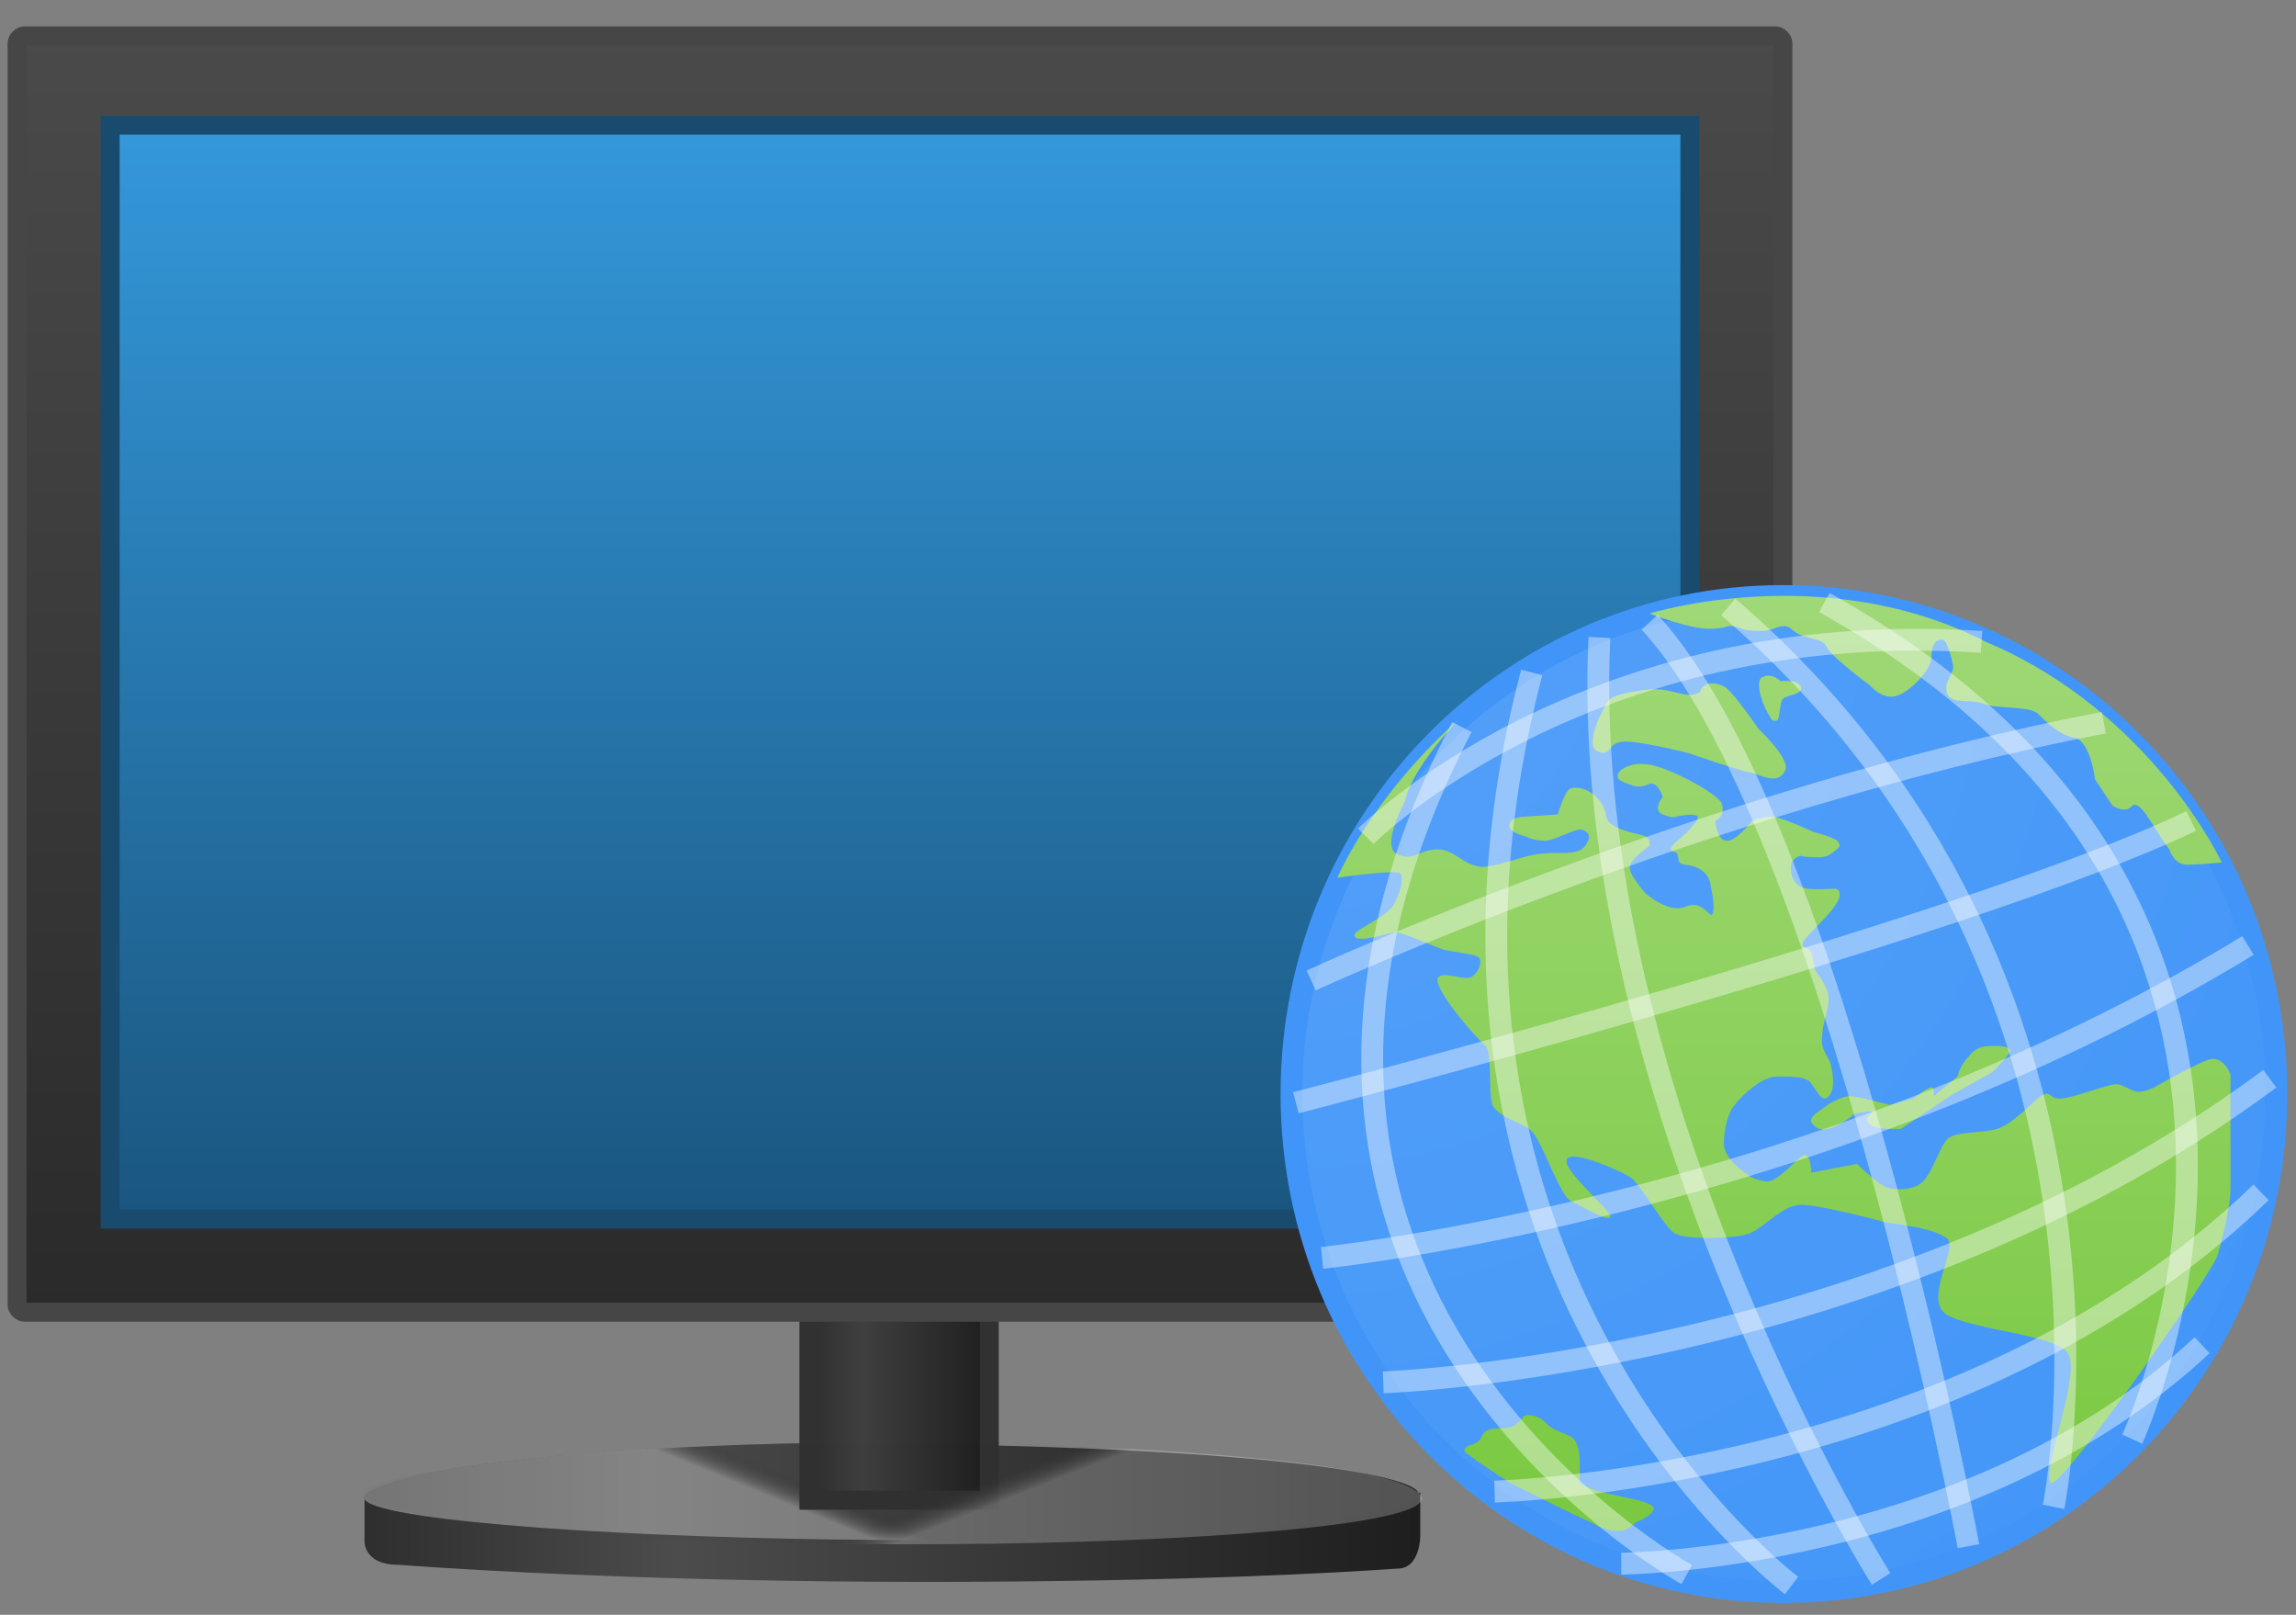 <?xml version="1.0" encoding="UTF-8"?>
<svg width="64px" height="45px" viewBox="0 0 64 45" version="1.1" xmlns="http://www.w3.org/2000/svg" xmlns:xlink="http://www.w3.org/1999/xlink">
    <rect x="0" y="0" width="64" height="45" fill="#808080" stroke="none"/>
    <!-- Generator: Sketch 61 (89581) - https://sketch.com -->
    <title>国外资产</title>
    <desc>Created with Sketch.</desc>
    <defs>
        <linearGradient x1="-0.072%" y1="49.57%" x2="99.928%" y2="49.57%" id="linearGradient-1">
            <stop stop-color="#2E2E2E" offset="0%"></stop>
            <stop stop-color="#4C4C4C" offset="30%"></stop>
            <stop stop-color="#1E1E1E" offset="100%"></stop>
        </linearGradient>
        <linearGradient x1="0.049%" y1="49.171%" x2="100.049%" y2="49.171%" id="linearGradient-2">
            <stop stop-color="#2E2E2E" offset="0%"></stop>
            <stop stop-color="#4C4C4C" offset="30%"></stop>
            <stop stop-color="#1E1E1E" offset="100%"></stop>
        </linearGradient>
        <linearGradient x1="43.021%" y1="51.878%" x2="57.424%" y2="48.076%" id="linearGradient-3">
            <stop stop-color="#FFFFFF" stop-opacity="0.33" offset="0%"></stop>
            <stop stop-color="#000000" stop-opacity="0.02" offset="40%"></stop>
        </linearGradient>
        <linearGradient x1="0.424%" y1="49.927%" x2="100.424%" y2="49.927%" id="linearGradient-4">
            <stop stop-color="#2E2E2E" offset="0%"></stop>
            <stop stop-color="#3F3F3F" offset="29%"></stop>
            <stop stop-color="#1E1E1E" offset="100%"></stop>
        </linearGradient>
        <linearGradient x1="49.967%" y1="-0.005%" x2="49.967%" y2="99.995%" id="linearGradient-5">
            <stop stop-color="#4A4A4A" offset="0%"></stop>
            <stop stop-color="#2A2A2A" offset="100%"></stop>
        </linearGradient>
        <linearGradient x1="49.988%" y1="0.031%" x2="49.988%" y2="100.031%" id="linearGradient-6">
            <stop stop-color="#3498DB" offset="0%"></stop>
            <stop stop-color="#1A567F" offset="100%"></stop>
        </linearGradient>
        <linearGradient x1="56.993%" y1="51.943%" x2="42.631%" y2="47.999%" id="linearGradient-7">
            <stop stop-color="#FFFFFF" stop-opacity="0.23" offset="0%"></stop>
            <stop stop-color="#000000" stop-opacity="0.02" offset="40%"></stop>
        </linearGradient>
        <radialGradient cx="0%" cy="0%" fx="0%" fy="0%" r="142.129%" gradientTransform="translate(0,0),scale(1,0.989),translate(-0,-0)" id="radialGradient-8">
            <stop stop-color="#54A0F9" offset="0%"></stop>
            <stop stop-color="#4195F8" offset="100%"></stop>
        </radialGradient>
        <linearGradient x1="50.121%" y1="-0.026%" x2="50.121%" y2="99.974%" id="linearGradient-9">
            <stop stop-color="#A1D979" offset="0%"></stop>
            <stop stop-color="#7AC941" offset="100%"></stop>
        </linearGradient>
    </defs>
    <g id="页面-1" stroke="none" stroke-width="1" fill="none" fill-rule="evenodd">
        <g id="问道-资产管理" transform="translate(-459, -1282)">
            <g id="资产拓扑-对话框" transform="translate(252, 939)">
                <g id="拓扑图1" transform="translate(24, 81)">
                    <g id="国外资产" transform="translate(183, 263)">
                        <g id="国内资产备份" fill-rule="nonzero">
                            <path d="M10.162,40.701 L10.162,41.865 C10.162,41.865 10.056,42.606 11.115,42.606 C13.232,42.765 18.683,43.082 25.775,43.082 C33.026,43.082 37.419,42.818 38.954,42.712 C39.589,42.712 39.589,41.812 39.589,41.812 L39.589,40.595 C39.589,40.595 20.324,43.082 10.162,40.701 Z" id="shape304" fill="url(#linearGradient-1)"></path>
                            <path d="M22.229,39.219 C22.229,39.219 12.385,39.378 10.268,40.595 C8.204,41.812 33.873,42.712 39.272,40.86 C40.754,40.33 36.414,39.219 22.229,39.219 Z" id="shape305" fill="url(#linearGradient-2)"></path>
                            <path d="M22.229,39.219 C22.229,39.219 12.385,39.378 10.268,40.595 C8.204,41.812 33.873,42.712 39.272,40.86 C40.754,40.33 36.414,39.219 22.229,39.219 Z" id="shape306" fill="url(#linearGradient-3)"></path>
                            <polygon id="shape307" stroke="#313131" stroke-width="0.529" fill="url(#linearGradient-4)" points="22.547 34.085 27.575 34.085 27.575 40.807 22.547 40.807"></polygon>
                            <path d="M0.688,0 L49.487,0 C49.592,0 49.698,0.106 49.698,0.212 L49.698,35.355 C49.698,35.461 49.592,35.567 49.487,35.567 L0.688,35.567 C0.582,35.567 0.476,35.461 0.476,35.355 L0.476,0.212 C0.476,0.106 0.582,0 0.688,0 Z" id="shape308" stroke="#464646" stroke-width="0.529" fill="url(#linearGradient-5)"></path>
                            <polygon id="shape309" stroke="#184B6E" stroke-width="0.529" fill="url(#linearGradient-6)" points="3.07 2.488 47.105 2.488 47.105 32.973 3.07 32.973"></polygon>
                            <path d="M27.469,39.219 C27.469,39.219 38.213,39.431 39.536,40.595 C41.389,42.183 15.825,42.712 10.427,40.86 C8.945,40.33 13.285,39.219 27.469,39.219 Z" id="shape310" fill="url(#linearGradient-7)"></path>
                        </g>
                        <g id="网络" transform="translate(36, 15)">
                            <path d="M0,14.487 C0,6.817 6.148,0.609 13.696,0.609 C21.304,0.609 27.452,6.817 27.452,14.487 C27.452,22.157 21.304,28.365 13.696,28.365 C6.148,28.365 0,22.157 0,14.487 Z" id="shape23" stroke="#4195F8" stroke-width="0.609" fill="url(#radialGradient-8)" fill-rule="nonzero"></path>
                            <path d="M4.626,4.078 C3.226,5.6 3.165,6.33 3.165,6.33 C3.165,6.33 2.496,7.548 2.922,7.791 C3.409,8.035 3.53,7.67 4.078,7.67 C4.565,7.67 4.809,8.157 5.357,8.157 C5.965,8.096 6.391,7.852 6.939,7.791 C7.487,7.73 7.913,7.852 8.157,7.609 C8.4,7.304 8.278,7.183 8.096,7.122 C7.913,7.061 7.243,7.487 7,7.426 C6.757,7.426 6.513,7.304 6.513,7.304 C6.513,7.304 5.965,7.183 6.087,6.939 C6.148,6.757 6.513,6.757 6.513,6.757 L7.426,6.696 C7.426,6.696 7.609,6.026 7.791,5.965 C8.035,5.904 8.4,6.026 8.643,6.391 C8.887,6.817 8.643,6.817 9.07,7.061 C9.496,7.243 9.739,7.243 9.861,7.304 C9.983,7.365 9.983,7.426 9.983,7.548 C9.983,7.609 9.435,7.913 9.435,8.157 C9.374,8.339 9.861,8.887 9.861,8.887 C9.861,8.887 10.53,9.496 11.017,9.252 C11.504,9.07 11.687,9.678 11.748,9.435 C11.809,9.191 11.687,8.704 11.687,8.704 C11.687,8.704 11.687,8.157 10.957,8.096 C10.652,8.035 10.896,7.791 10.652,7.73 C10.409,7.67 10.835,7.365 10.835,7.365 C10.835,7.365 11.383,6.878 11.322,6.757 C11.261,6.635 10.713,6.757 10.713,6.757 C10.713,6.757 10.652,6.817 10.348,6.696 C10.043,6.574 10.348,6.209 10.348,6.209 C10.348,6.209 10.226,5.783 9.983,5.843 C9.739,5.965 9.557,5.904 9.557,5.904 C9.557,5.904 9.313,5.843 9.13,5.722 C8.948,5.539 9.374,5.235 9.861,5.296 C10.348,5.296 11.87,6.087 11.991,6.391 C12.113,6.757 11.809,6.878 11.809,6.878 C11.809,6.878 11.87,7.426 12.113,7.426 C12.357,7.487 12.843,6.878 12.843,6.878 C12.843,6.878 13.087,6.757 13.391,6.757 C13.635,6.757 14.548,7.183 14.548,7.183 C14.548,7.183 15.035,7.304 15.217,7.426 C15.339,7.609 15.278,7.609 15.035,7.791 C14.852,7.974 14.183,7.852 14.183,7.852 C14.183,7.852 14.061,7.852 13.939,8.035 C13.878,8.217 13.939,8.583 14.183,8.704 C14.365,8.826 14.974,8.765 15.157,8.765 C15.278,8.765 15.339,8.948 15.217,9.13 C15.035,9.496 14.243,10.165 14.243,10.287 C14.243,10.47 14.365,10.348 14.487,10.53 C14.548,10.713 14.548,11.017 14.67,11.139 C14.791,11.322 14.974,11.565 14.974,11.87 C14.974,12.113 14.791,12.539 14.791,12.904 C14.73,13.27 15.035,13.513 15.035,13.696 C15.096,13.939 15.157,14.365 14.974,14.548 C14.791,14.791 14.609,14.304 14.426,14.122 C14.243,14 13.939,14 13.513,14 C13.087,14 12.478,14.609 12.357,14.791 C12.174,14.974 12.052,15.461 12.052,15.887 C12.052,16.313 12.722,16.739 12.722,16.739 C12.722,16.739 12.843,16.861 13.209,16.922 C13.574,16.983 14.122,16.191 14.304,16.191 C14.487,16.191 14.487,16.678 14.487,16.678 L15.765,16.435 C15.765,16.435 16.313,16.983 16.617,17.104 C16.861,17.165 17.287,17.165 17.53,16.983 C17.835,16.8 18.078,15.887 18.322,15.704 C18.626,15.522 19.235,15.583 19.661,15.461 C20.087,15.339 20.635,14.73 20.878,14.548 C21.183,14.365 21.122,14.609 21.365,14.609 C21.548,14.67 22.522,14.304 22.826,14.243 C23.13,14.122 23.374,14.426 23.617,14.426 C23.8,14.426 24.043,14.304 24.043,14.304 C24.043,14.304 25.322,13.574 25.626,13.513 C25.991,13.452 26.174,13.939 26.174,13.939 C26.174,13.939 26.174,16.8 26.174,17.165 C26.174,17.53 25.991,18.383 25.809,18.991 C25.626,19.539 21.548,25.383 21.183,25.322 C20.817,25.2 22.096,22.157 21.609,21.67 C21.183,21.183 18.991,21.061 18.261,20.635 C17.591,20.209 18.626,18.748 18.261,18.504 C17.896,18.2 16.617,18.078 16.617,18.078 C16.617,18.078 14.426,17.47 14.061,17.591 C13.635,17.652 13.026,18.322 12.722,18.383 C12.417,18.504 11.078,18.565 10.713,18.383 C10.409,18.261 9.739,16.983 9.435,16.8 C9.13,16.617 7.791,16.009 7.67,16.313 C7.548,16.617 8.948,17.774 8.887,17.896 C8.887,18.078 8.157,17.652 7.791,17.47 C7.487,17.348 7,15.826 6.696,15.522 C6.452,15.278 5.783,15.157 5.6,14.791 C5.478,14.365 5.6,13.391 5.417,13.148 C5.174,12.965 3.957,11.565 4.078,11.261 C4.2,11.017 4.87,11.383 5.052,11.2 C5.235,11.078 5.357,10.713 5.174,10.652 C5.052,10.591 4.565,10.53 4.261,10.47 C3.896,10.348 3.104,9.983 2.922,9.983 C2.739,9.983 1.887,10.287 1.765,10.104 C1.643,9.922 2.617,9.617 2.861,9.191 C3.104,8.704 3.104,8.461 3.043,8.339 C2.922,8.217 1.278,8.461 1.278,8.461 C1.278,8.461 2.191,6.27 4.626,4.078 Z M5.843,23.8 C6.27,23.8 6.33,23.617 6.452,23.496 C6.513,23.374 6.878,23.435 7.061,23.617 C7.243,23.861 7.609,23.922 7.791,24.043 C8.035,24.165 8.035,24.713 8.035,24.713 L8.035,25.322 C8.461,25.687 10.104,25.748 10.104,26.052 C10.043,26.174 9.983,26.235 9.739,26.357 C9.435,26.478 9.435,26.661 9.13,26.661 C8.826,26.661 8.643,26.6 8.339,26.417 C8.035,26.296 6.452,25.504 6.209,25.383 C5.965,25.261 5.539,24.957 5.539,24.957 C5.539,24.957 5.235,24.774 4.93,24.53 C4.687,24.409 4.93,24.287 4.93,24.287 C4.93,24.287 5.235,24.226 5.296,24.043 C5.357,23.922 5.417,23.8 5.843,23.8 Z M8.522,4.93 C8.887,5.113 8.826,4.748 9.13,4.687 C9.435,4.565 11.078,4.991 11.078,4.991 C11.078,4.991 12.478,5.478 12.843,5.539 C13.209,5.661 13.574,5.843 13.757,5.478 C13.939,5.174 13.026,4.322 13.026,4.322 C13.026,4.322 12.357,3.348 12.113,3.165 C11.93,3.043 11.504,2.922 11.383,3.287 C11.017,3.53 10.53,3.104 9.861,3.226 C8.887,3.348 8.826,3.53 8.826,3.53 C8.522,4.017 8.217,4.809 8.522,4.93 Z M13.148,2.861 C13.391,2.739 13.635,2.983 13.635,2.983 C13.635,2.983 14.061,2.922 14.183,3.104 C14.304,3.348 13.878,3.348 13.696,3.47 C13.574,3.652 13.635,4.078 13.513,4.078 C13.391,4.139 13.33,3.957 13.33,3.957 C13.087,3.591 12.904,2.922 13.148,2.861 Z M25.93,8.035 C25.93,8.035 25.322,8.096 24.957,8.096 C24.591,8.096 24.47,7.67 24.47,7.67 C24.043,7.122 23.678,6.27 23.435,6.452 C23.252,6.696 22.887,6.452 22.887,6.452 L22.4,5.722 C22.4,5.722 22.278,4.687 21.852,4.565 C21.426,4.504 21.061,4.139 20.817,3.896 C20.574,3.652 19.6,3.774 19.235,3.591 C18.809,3.47 18.383,3.652 18.261,3.287 C18.2,2.922 18.443,2.861 18.443,2.557 C18.383,2.252 18.261,1.826 18.139,1.826 C17.957,1.826 17.835,1.948 17.835,2.374 C17.774,2.739 17.165,3.348 16.8,3.409 C16.435,3.47 16.13,3.104 16.13,3.104 C16.13,3.104 14.974,2.252 14.913,2.009 C14.791,1.765 14.304,1.826 14,1.583 C13.696,1.278 13.513,1.583 13.087,1.583 C12.6,1.583 12.6,1.522 12.357,1.461 C12.113,1.4 12.174,1.522 11.626,1.522 C11.078,1.522 9.983,1.096 9.983,1.096 C9.983,1.096 14.852,-0.426 19.357,1.887 C23.983,3.835 25.93,8.035 25.93,8.035 Z M14.548,15.339 C14.365,15.217 14.609,15.035 14.609,15.035 C14.609,15.035 14.852,14.852 15.035,14.73 C15.278,14.609 15.4,14.548 15.583,14.548 C15.765,14.548 16.678,14.791 16.678,14.791 L17.348,14.609 C17.348,14.609 17.713,14.304 17.835,14.304 C17.957,14.304 17.896,14.548 17.896,14.548 L18.565,14 C18.565,14 18.626,13.696 18.87,13.452 C19.052,13.209 19.235,13.148 19.539,13.148 C19.783,13.148 19.965,13.148 20.026,13.27 C20.087,13.33 19.539,13.878 19.539,13.878 L18.443,14.487 L16.983,15.461 C16.435,15.461 16.252,15.461 16.07,15.278 C15.948,15.096 16.313,14.974 16.13,14.974 C15.948,14.974 15.704,15.035 15.704,15.035 C15.704,15.035 14.852,15.765 14.548,15.339 Z" id="shape24" fill="url(#linearGradient-9)" fill-rule="nonzero"></path>
                            <path d="M2.07,7.304 C2.07,7.304 8.157,1.157 19.235,1.887" id="shape25" stroke-opacity="0.4" stroke="#FFFFFF" stroke-width="0.609"></path>
                            <path d="M0.548,11.322 C0.548,11.322 11.504,6.27 22.643,4.139" id="shape26" stroke-opacity="0.4" stroke="#FFFFFF" stroke-width="0.609"></path>
                            <path d="M0.122,14.73 C0.122,14.73 18.748,9.922 25.078,6.878" id="shape27" stroke-opacity="0.4" stroke="#FFFFFF" stroke-width="0.609"></path>
                            <path d="M0.852,19.052 C0.852,19.052 14.67,17.652 26.661,10.348" id="shape28" stroke-opacity="0.4" stroke="#FFFFFF" stroke-width="0.609"></path>
                            <path d="M2.557,22.522 C2.557,22.522 16.557,22.035 27.27,14.061" id="shape29" stroke-opacity="0.4" stroke="#FFFFFF" stroke-width="0.609"></path>
                            <path d="M5.661,25.565 C5.661,25.565 18.748,25.261 27.026,17.226" id="shape30" stroke-opacity="0.4" stroke="#FFFFFF" stroke-width="0.609"></path>
                            <path d="M9.191,27.574 C9.191,27.574 18.93,27.513 25.383,21.487" id="shape31" stroke-opacity="0.4" stroke="#FFFFFF" stroke-width="0.609"></path>
                            <path d="M14.852,0.791 C30.313,9.374 23.435,24.104 23.435,24.104" id="shape32" stroke-opacity="0.4" stroke="#FFFFFF" stroke-width="0.609"></path>
                            <path d="M21.243,25.991 C21.243,25.991 24.226,11.261 12.174,0.913" id="shape33" stroke-opacity="0.4" stroke="#FFFFFF" stroke-width="0.609"></path>
                            <path d="M9.983,1.339 C15.096,6.878 18.87,27.087 18.87,27.087" id="shape34" stroke-opacity="0.4" stroke="#FFFFFF" stroke-width="0.609"></path>
                            <path d="M16.435,28 C16.435,28 7.974,14.609 8.583,1.765" id="shape35" stroke-opacity="0.4" stroke="#FFFFFF" stroke-width="0.609"></path>
                            <path d="M6.696,2.739 C2.313,19.417 13.939,28.183 13.939,28.183" id="shape36" stroke-opacity="0.4" stroke="#FFFFFF" stroke-width="0.609"></path>
                            <path d="M4.748,4.261 C-3.409,19.965 11.017,27.878 11.017,27.878" id="shape37" stroke-opacity="0.4" stroke="#FFFFFF" stroke-width="0.609"></path>
                        </g>
                    </g>
                </g>
            </g>
        </g>
    </g>
</svg>